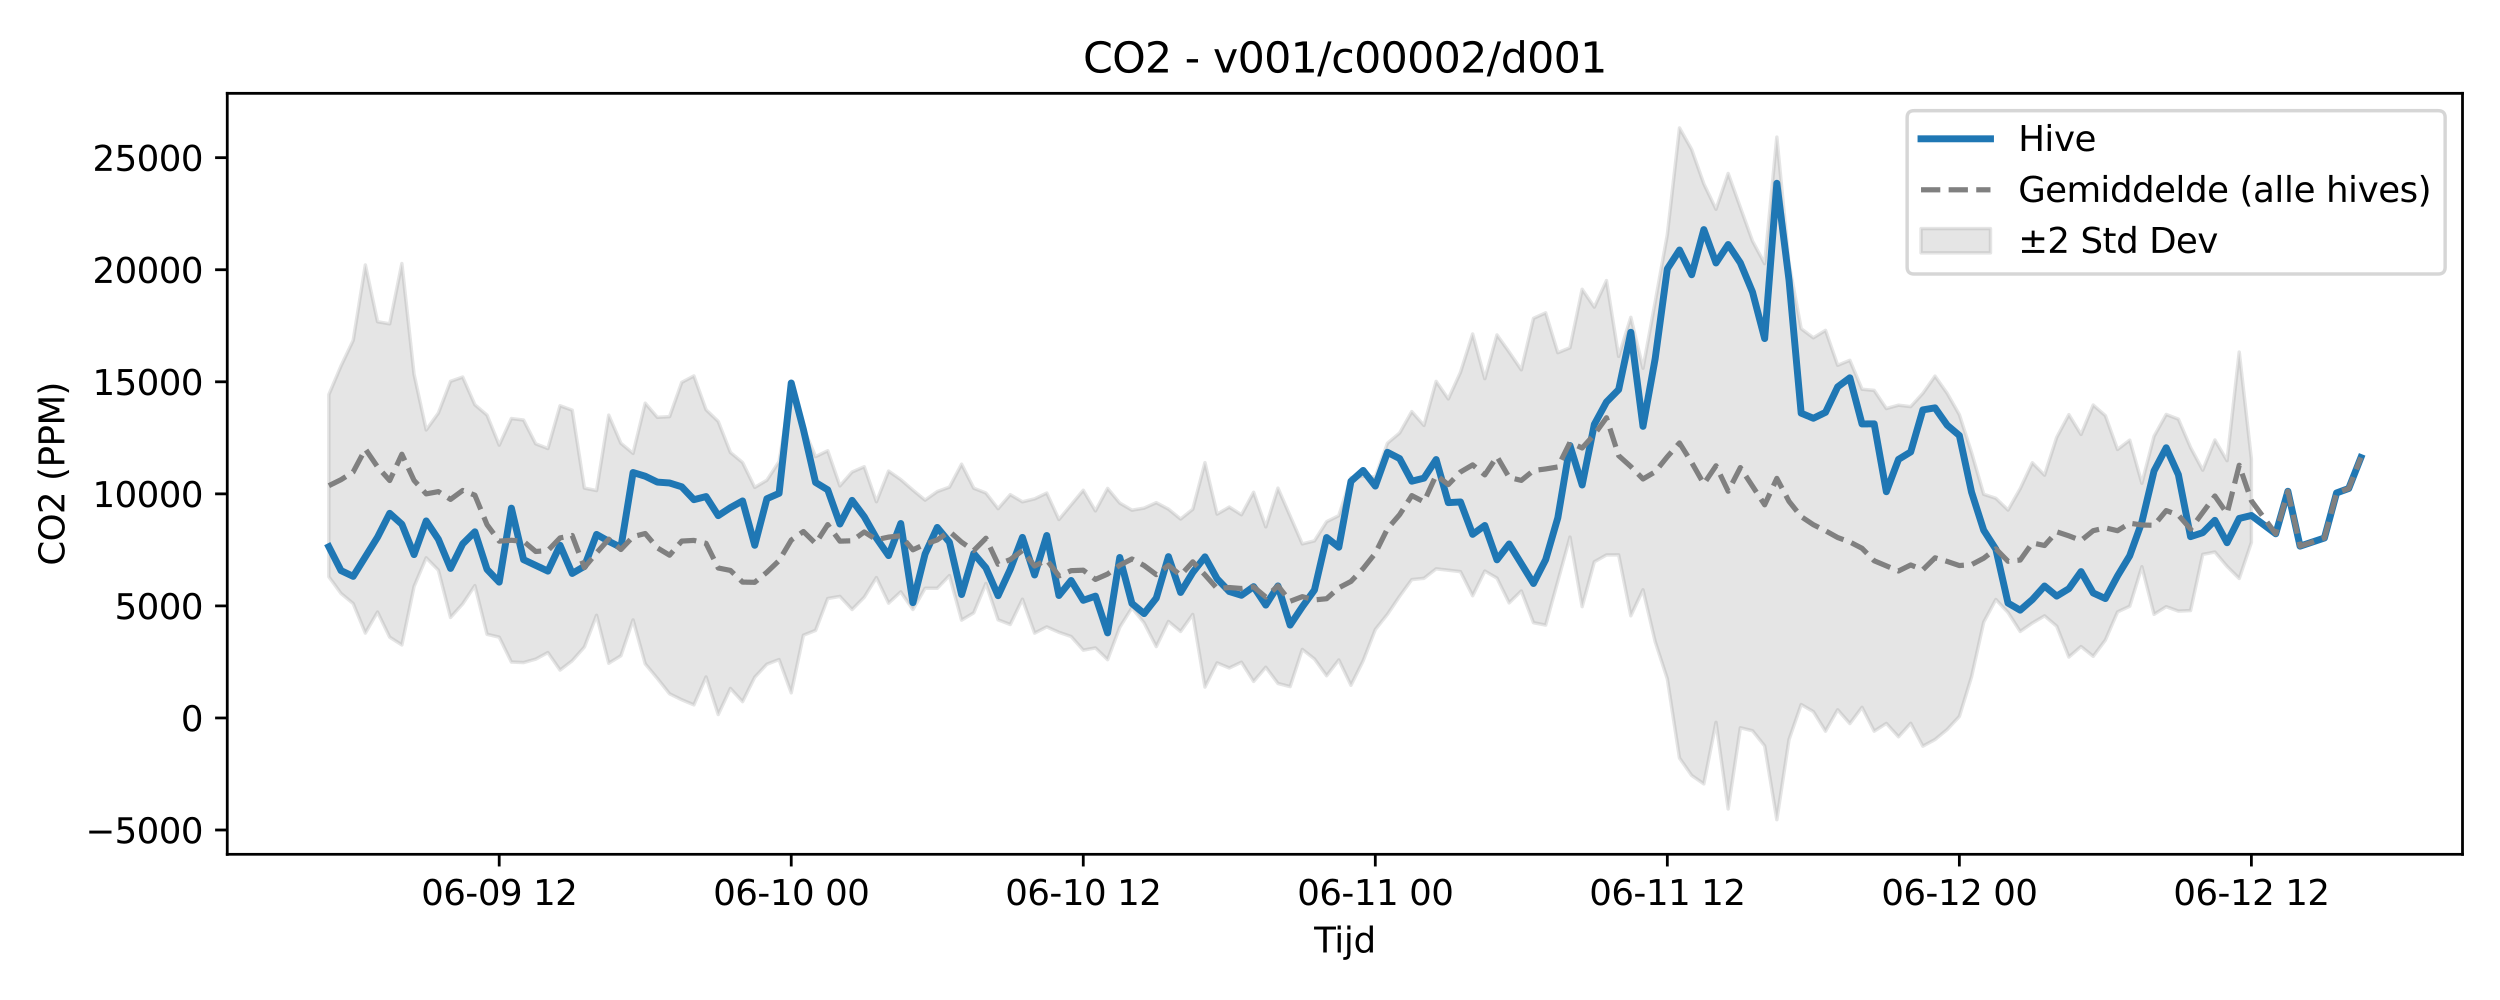 <?xml version="1.0" encoding="utf-8" standalone="no"?>
<!DOCTYPE svg PUBLIC "-//W3C//DTD SVG 1.1//EN"
  "http://www.w3.org/Graphics/SVG/1.1/DTD/svg11.dtd">
<svg xmlns:xlink="http://www.w3.org/1999/xlink" width="720pt" height="288pt" viewBox="0 0 720 288" xmlns="http://www.w3.org/2000/svg" version="1.1">
 <defs>
  <style type="text/css">*{stroke-linejoin: round; stroke-linecap: butt}</style>
 </defs>
 <g id="figure_1">
  <g id="patch_1">
   <path d="M 0 288 
L 720 288 
L 720 0 
L 0 0 
z
" style="fill: #ffffff"/>
  </g>
  <g id="axes_1">
   <g id="patch_2">
    <path d="M 65.45 246.04 
L 709.2 246.04 
L 709.2 26.88 
L 65.45 26.88 
z
" style="fill: #ffffff"/>
   </g>
   <g id="FillBetweenPolyCollection_1">
    <defs>
     <path id="me4d18ae9ac" d="M 94.711 -174.371 
L 94.711 -121.882 
L 98.216 -117.086 
L 101.72 -114.177 
L 105.224 -105.667 
L 108.729 -111.736 
L 112.233 -104.49 
L 115.737 -102.254 
L 119.242 -119.076 
L 122.746 -127.351 
L 126.251 -123.786 
L 129.755 -110.171 
L 133.259 -114.088 
L 136.764 -119.336 
L 140.268 -105.314 
L 143.772 -104.504 
L 147.277 -97.335 
L 150.781 -97.177 
L 154.285 -98.163 
L 157.79 -100.057 
L 161.294 -95.012 
L 164.798 -97.695 
L 168.303 -101.659 
L 171.807 -110.799 
L 175.312 -96.98 
L 178.816 -99.143 
L 182.32 -109.472 
L 185.825 -96.816 
L 189.329 -92.606 
L 192.833 -88.187 
L 196.338 -86.468 
L 199.842 -84.993 
L 203.346 -93.028 
L 206.851 -82.207 
L 210.355 -89.719 
L 213.859 -85.913 
L 217.364 -92.959 
L 220.868 -96.705 
L 224.372 -98.048 
L 227.877 -88.462 
L 231.381 -105.051 
L 234.886 -106.446 
L 238.39 -115.63 
L 241.894 -116.232 
L 245.399 -112.45 
L 248.903 -115.993 
L 252.407 -121.655 
L 255.912 -114.295 
L 259.416 -117.542 
L 262.92 -112.461 
L 266.425 -118.574 
L 269.929 -118.573 
L 273.433 -122.231 
L 276.938 -109.398 
L 280.442 -111.501 
L 283.947 -119.966 
L 287.451 -109.494 
L 290.955 -108.139 
L 294.46 -115.425 
L 297.964 -105.657 
L 301.468 -107.45 
L 304.973 -105.893 
L 308.477 -104.692 
L 311.981 -100.757 
L 315.486 -101.395 
L 318.99 -98.008 
L 322.494 -107.343 
L 325.999 -112.953 
L 329.503 -108.597 
L 333.007 -101.781 
L 336.512 -109.017 
L 340.016 -106.128 
L 343.521 -111.037 
L 347.025 -90.12 
L 350.529 -97.076 
L 354.034 -95.622 
L 357.538 -97.276 
L 361.042 -91.741 
L 364.547 -95.83 
L 368.051 -91.153 
L 371.555 -90.254 
L 375.06 -100.965 
L 378.564 -98.223 
L 382.068 -93.38 
L 385.573 -97.934 
L 389.077 -90.638 
L 392.582 -97.667 
L 396.086 -106.684 
L 399.59 -111.089 
L 403.095 -116.275 
L 406.599 -121.079 
L 410.103 -121.437 
L 413.608 -124.173 
L 417.112 -123.781 
L 420.616 -123.364 
L 424.121 -116.416 
L 427.625 -123.534 
L 431.129 -121.498 
L 434.634 -114.367 
L 438.138 -117.801 
L 441.643 -108.666 
L 445.147 -107.972 
L 448.651 -120.616 
L 452.156 -133.316 
L 455.66 -113.282 
L 459.164 -126.2 
L 462.669 -128.179 
L 466.173 -128.191 
L 469.677 -110.651 
L 473.182 -118.142 
L 476.686 -103.223 
L 480.19 -92.496 
L 483.695 -69.696 
L 487.199 -64.666 
L 490.703 -62.239 
L 494.208 -79.957 
L 497.712 -55.011 
L 501.217 -78.392 
L 504.721 -77.546 
L 508.225 -73.177 
L 511.73 -51.922 
L 515.234 -75.005 
L 518.738 -85.092 
L 522.243 -83.055 
L 525.747 -77.421 
L 529.251 -83.582 
L 532.756 -79.598 
L 536.26 -84.281 
L 539.764 -77.422 
L 543.269 -79.65 
L 546.773 -75.801 
L 550.278 -79.687 
L 553.782 -73.108 
L 557.286 -75.015 
L 560.791 -77.904 
L 564.295 -81.676 
L 567.799 -93.076 
L 571.304 -108.819 
L 574.808 -115.348 
L 578.312 -111.6 
L 581.817 -106.134 
L 585.321 -108.563 
L 588.825 -110.634 
L 592.33 -107.655 
L 595.834 -98.771 
L 599.338 -101.799 
L 602.843 -98.973 
L 606.347 -103.654 
L 609.852 -111.756 
L 613.356 -113.401 
L 616.86 -124.785 
L 620.365 -111.068 
L 623.869 -113.272 
L 627.373 -112.005 
L 630.878 -112.153 
L 634.382 -128.338 
L 637.886 -129.008 
L 641.391 -124.883 
L 644.895 -121.389 
L 648.399 -131.776 
L 648.399 -155.79 
L 648.399 -155.79 
L 644.895 -186.61 
L 641.391 -155.325 
L 637.886 -161.29 
L 634.382 -152.597 
L 630.878 -159.134 
L 627.373 -167.291 
L 623.869 -168.639 
L 620.365 -162.359 
L 616.86 -148.821 
L 613.356 -161.242 
L 609.852 -158.556 
L 606.347 -168.297 
L 602.843 -171.347 
L 599.338 -162.874 
L 595.834 -168.583 
L 592.33 -162.036 
L 588.825 -151.157 
L 585.321 -154.72 
L 581.817 -147.27 
L 578.312 -141.106 
L 574.808 -144.491 
L 571.304 -145.648 
L 567.799 -157.707 
L 564.295 -168.566 
L 560.791 -174.713 
L 557.286 -179.682 
L 553.782 -174.726 
L 550.278 -170.892 
L 546.773 -171.31 
L 543.269 -170.341 
L 539.764 -175.572 
L 536.26 -175.903 
L 532.756 -184.232 
L 529.251 -182.8 
L 525.747 -192.86 
L 522.243 -190.712 
L 518.738 -193.347 
L 515.234 -212.213 
L 511.73 -248.52 
L 508.225 -212.056 
L 504.721 -218.574 
L 501.217 -228.282 
L 497.712 -238.042 
L 494.208 -227.746 
L 490.703 -235.054 
L 487.199 -244.946 
L 483.695 -251.158 
L 480.19 -220.424 
L 476.686 -201.003 
L 473.182 -181.959 
L 469.677 -196.606 
L 466.173 -185.353 
L 462.669 -207.194 
L 459.164 -199.543 
L 455.66 -204.684 
L 452.156 -187.857 
L 448.651 -186.425 
L 445.147 -197.906 
L 441.643 -196.319 
L 438.138 -181.488 
L 434.634 -186.629 
L 431.129 -191.543 
L 427.625 -178.943 
L 424.121 -191.816 
L 420.616 -180.768 
L 417.112 -173.107 
L 413.608 -178.162 
L 410.103 -165.482 
L 406.599 -169.464 
L 403.095 -163.301 
L 399.59 -160.363 
L 396.086 -150.656 
L 392.582 -150.837 
L 389.077 -150.455 
L 385.573 -139.494 
L 382.068 -137.759 
L 378.564 -132.231 
L 375.06 -131.363 
L 371.555 -139.393 
L 368.051 -147.418 
L 364.547 -136.262 
L 361.042 -146.226 
L 357.538 -139.749 
L 354.034 -141.965 
L 350.529 -139.939 
L 347.025 -154.752 
L 343.521 -141.346 
L 340.016 -138.514 
L 336.512 -141.375 
L 333.007 -143.241 
L 329.503 -141.664 
L 325.999 -141.074 
L 322.494 -143.122 
L 318.99 -147.345 
L 315.486 -140.862 
L 311.981 -146.812 
L 308.477 -142.6 
L 304.973 -138.37 
L 301.468 -146.004 
L 297.964 -144.327 
L 294.46 -143.481 
L 290.955 -145.54 
L 287.451 -141.504 
L 283.947 -146.01 
L 280.442 -147.397 
L 276.938 -154.323 
L 273.433 -147.706 
L 269.929 -146.436 
L 266.425 -143.962 
L 262.92 -146.854 
L 259.416 -149.885 
L 255.912 -152.333 
L 252.407 -143.501 
L 248.903 -153.59 
L 245.399 -152.058 
L 241.894 -148.065 
L 238.39 -158.19 
L 234.886 -156.49 
L 231.381 -164.799 
L 227.877 -176.457 
L 224.372 -155.068 
L 220.868 -149.703 
L 217.364 -147.623 
L 213.859 -154.805 
L 210.355 -157.713 
L 206.851 -166.626 
L 203.346 -169.997 
L 199.842 -179.731 
L 196.338 -177.877 
L 192.833 -168.012 
L 189.329 -167.811 
L 185.825 -171.88 
L 182.32 -157.426 
L 178.816 -160.339 
L 175.312 -168.451 
L 171.807 -146.719 
L 168.303 -147.43 
L 164.798 -169.866 
L 161.294 -171.147 
L 157.79 -158.821 
L 154.285 -160.181 
L 150.781 -167.037 
L 147.277 -167.461 
L 143.772 -159.801 
L 140.268 -168.442 
L 136.764 -171.435 
L 133.259 -179.41 
L 129.755 -178.178 
L 126.251 -169.042 
L 122.746 -164.179 
L 119.242 -180.229 
L 115.737 -212.105 
L 112.233 -194.736 
L 108.729 -195.345 
L 105.224 -211.694 
L 101.72 -189.981 
L 98.216 -182.62 
L 94.711 -174.371 
z
" style="stroke: #808080; stroke-opacity: 0.2"/>
    </defs>
    <g clip-path="url(#p3ebe5e75de)">
     <use xlink:href="#me4d18ae9ac" x="0" y="288" style="fill: #808080; fill-opacity: 0.2; stroke: #808080; stroke-opacity: 0.2"/>
    </g>
   </g>
   <g id="matplotlib.axis_1">
    <g id="xtick_1">
     <g id="line2d_1">
      <defs>
       <path id="ma563d0dd21" d="M 0 0 
L 0 3.5 
" style="stroke: #000000; stroke-width: 0.8"/>
      </defs>
      <g>
       <use xlink:href="#ma563d0dd21" x="143.772" y="246.04" style="stroke: #000000; stroke-width: 0.8"/>
      </g>
     </g>
     <g id="text_1">
      <!-- 06-09 12 -->
      <g transform="translate(121.292 260.638) scale(0.1 -0.1)">
       <defs>
        <path id="DejaVuSans-30" d="M 2034 4250 
Q 1547 4250 1301 3770 
Q 1056 3291 1056 2328 
Q 1056 1369 1301 889 
Q 1547 409 2034 409 
Q 2525 409 2770 889 
Q 3016 1369 3016 2328 
Q 3016 3291 2770 3770 
Q 2525 4250 2034 4250 
z
M 2034 4750 
Q 2819 4750 3233 4129 
Q 3647 3509 3647 2328 
Q 3647 1150 3233 529 
Q 2819 -91 2034 -91 
Q 1250 -91 836 529 
Q 422 1150 422 2328 
Q 422 3509 836 4129 
Q 1250 4750 2034 4750 
z
" transform="scale(0.016)"/>
        <path id="DejaVuSans-36" d="M 2113 2584 
Q 1688 2584 1439 2293 
Q 1191 2003 1191 1497 
Q 1191 994 1439 701 
Q 1688 409 2113 409 
Q 2538 409 2786 701 
Q 3034 994 3034 1497 
Q 3034 2003 2786 2293 
Q 2538 2584 2113 2584 
z
M 3366 4563 
L 3366 3988 
Q 3128 4100 2886 4159 
Q 2644 4219 2406 4219 
Q 1781 4219 1451 3797 
Q 1122 3375 1075 2522 
Q 1259 2794 1537 2939 
Q 1816 3084 2150 3084 
Q 2853 3084 3261 2657 
Q 3669 2231 3669 1497 
Q 3669 778 3244 343 
Q 2819 -91 2113 -91 
Q 1303 -91 875 529 
Q 447 1150 447 2328 
Q 447 3434 972 4092 
Q 1497 4750 2381 4750 
Q 2619 4750 2861 4703 
Q 3103 4656 3366 4563 
z
" transform="scale(0.016)"/>
        <path id="DejaVuSans-2d" d="M 313 2009 
L 1997 2009 
L 1997 1497 
L 313 1497 
L 313 2009 
z
" transform="scale(0.016)"/>
        <path id="DejaVuSans-39" d="M 703 97 
L 703 672 
Q 941 559 1184 500 
Q 1428 441 1663 441 
Q 2288 441 2617 861 
Q 2947 1281 2994 2138 
Q 2813 1869 2534 1725 
Q 2256 1581 1919 1581 
Q 1219 1581 811 2004 
Q 403 2428 403 3163 
Q 403 3881 828 4315 
Q 1253 4750 1959 4750 
Q 2769 4750 3195 4129 
Q 3622 3509 3622 2328 
Q 3622 1225 3098 567 
Q 2575 -91 1691 -91 
Q 1453 -91 1209 -44 
Q 966 3 703 97 
z
M 1959 2075 
Q 2384 2075 2632 2365 
Q 2881 2656 2881 3163 
Q 2881 3666 2632 3958 
Q 2384 4250 1959 4250 
Q 1534 4250 1286 3958 
Q 1038 3666 1038 3163 
Q 1038 2656 1286 2365 
Q 1534 2075 1959 2075 
z
" transform="scale(0.016)"/>
        <path id="DejaVuSans-20" transform="scale(0.016)"/>
        <path id="DejaVuSans-31" d="M 794 531 
L 1825 531 
L 1825 4091 
L 703 3866 
L 703 4441 
L 1819 4666 
L 2450 4666 
L 2450 531 
L 3481 531 
L 3481 0 
L 794 0 
L 794 531 
z
" transform="scale(0.016)"/>
        <path id="DejaVuSans-32" d="M 1228 531 
L 3431 531 
L 3431 0 
L 469 0 
L 469 531 
Q 828 903 1448 1529 
Q 2069 2156 2228 2338 
Q 2531 2678 2651 2914 
Q 2772 3150 2772 3378 
Q 2772 3750 2511 3984 
Q 2250 4219 1831 4219 
Q 1534 4219 1204 4116 
Q 875 4013 500 3803 
L 500 4441 
Q 881 4594 1212 4672 
Q 1544 4750 1819 4750 
Q 2544 4750 2975 4387 
Q 3406 4025 3406 3419 
Q 3406 3131 3298 2873 
Q 3191 2616 2906 2266 
Q 2828 2175 2409 1742 
Q 1991 1309 1228 531 
z
" transform="scale(0.016)"/>
       </defs>
       <use xlink:href="#DejaVuSans-30"/>
       <use xlink:href="#DejaVuSans-36" transform="translate(63.623 0)"/>
       <use xlink:href="#DejaVuSans-2d" transform="translate(127.246 0)"/>
       <use xlink:href="#DejaVuSans-30" transform="translate(163.33 0)"/>
       <use xlink:href="#DejaVuSans-39" transform="translate(226.953 0)"/>
       <use xlink:href="#DejaVuSans-20" transform="translate(290.576 0)"/>
       <use xlink:href="#DejaVuSans-31" transform="translate(322.363 0)"/>
       <use xlink:href="#DejaVuSans-32" transform="translate(385.986 0)"/>
      </g>
     </g>
    </g>
    <g id="xtick_2">
     <g id="line2d_2">
      <g>
       <use xlink:href="#ma563d0dd21" x="227.877" y="246.04" style="stroke: #000000; stroke-width: 0.8"/>
      </g>
     </g>
     <g id="text_2">
      <!-- 06-10 00 -->
      <g transform="translate(205.396 260.638) scale(0.1 -0.1)">
       <use xlink:href="#DejaVuSans-30"/>
       <use xlink:href="#DejaVuSans-36" transform="translate(63.623 0)"/>
       <use xlink:href="#DejaVuSans-2d" transform="translate(127.246 0)"/>
       <use xlink:href="#DejaVuSans-31" transform="translate(163.33 0)"/>
       <use xlink:href="#DejaVuSans-30" transform="translate(226.953 0)"/>
       <use xlink:href="#DejaVuSans-20" transform="translate(290.576 0)"/>
       <use xlink:href="#DejaVuSans-30" transform="translate(322.363 0)"/>
       <use xlink:href="#DejaVuSans-30" transform="translate(385.986 0)"/>
      </g>
     </g>
    </g>
    <g id="xtick_3">
     <g id="line2d_3">
      <g>
       <use xlink:href="#ma563d0dd21" x="311.981" y="246.04" style="stroke: #000000; stroke-width: 0.8"/>
      </g>
     </g>
     <g id="text_3">
      <!-- 06-10 12 -->
      <g transform="translate(289.501 260.638) scale(0.1 -0.1)">
       <use xlink:href="#DejaVuSans-30"/>
       <use xlink:href="#DejaVuSans-36" transform="translate(63.623 0)"/>
       <use xlink:href="#DejaVuSans-2d" transform="translate(127.246 0)"/>
       <use xlink:href="#DejaVuSans-31" transform="translate(163.33 0)"/>
       <use xlink:href="#DejaVuSans-30" transform="translate(226.953 0)"/>
       <use xlink:href="#DejaVuSans-20" transform="translate(290.576 0)"/>
       <use xlink:href="#DejaVuSans-31" transform="translate(322.363 0)"/>
       <use xlink:href="#DejaVuSans-32" transform="translate(385.986 0)"/>
      </g>
     </g>
    </g>
    <g id="xtick_4">
     <g id="line2d_4">
      <g>
       <use xlink:href="#ma563d0dd21" x="396.086" y="246.04" style="stroke: #000000; stroke-width: 0.8"/>
      </g>
     </g>
     <g id="text_4">
      <!-- 06-11 00 -->
      <g transform="translate(373.605 260.638) scale(0.1 -0.1)">
       <use xlink:href="#DejaVuSans-30"/>
       <use xlink:href="#DejaVuSans-36" transform="translate(63.623 0)"/>
       <use xlink:href="#DejaVuSans-2d" transform="translate(127.246 0)"/>
       <use xlink:href="#DejaVuSans-31" transform="translate(163.33 0)"/>
       <use xlink:href="#DejaVuSans-31" transform="translate(226.953 0)"/>
       <use xlink:href="#DejaVuSans-20" transform="translate(290.576 0)"/>
       <use xlink:href="#DejaVuSans-30" transform="translate(322.363 0)"/>
       <use xlink:href="#DejaVuSans-30" transform="translate(385.986 0)"/>
      </g>
     </g>
    </g>
    <g id="xtick_5">
     <g id="line2d_5">
      <g>
       <use xlink:href="#ma563d0dd21" x="480.19" y="246.04" style="stroke: #000000; stroke-width: 0.8"/>
      </g>
     </g>
     <g id="text_5">
      <!-- 06-11 12 -->
      <g transform="translate(457.71 260.638) scale(0.1 -0.1)">
       <use xlink:href="#DejaVuSans-30"/>
       <use xlink:href="#DejaVuSans-36" transform="translate(63.623 0)"/>
       <use xlink:href="#DejaVuSans-2d" transform="translate(127.246 0)"/>
       <use xlink:href="#DejaVuSans-31" transform="translate(163.33 0)"/>
       <use xlink:href="#DejaVuSans-31" transform="translate(226.953 0)"/>
       <use xlink:href="#DejaVuSans-20" transform="translate(290.576 0)"/>
       <use xlink:href="#DejaVuSans-31" transform="translate(322.363 0)"/>
       <use xlink:href="#DejaVuSans-32" transform="translate(385.986 0)"/>
      </g>
     </g>
    </g>
    <g id="xtick_6">
     <g id="line2d_6">
      <g>
       <use xlink:href="#ma563d0dd21" x="564.295" y="246.04" style="stroke: #000000; stroke-width: 0.8"/>
      </g>
     </g>
     <g id="text_6">
      <!-- 06-12 00 -->
      <g transform="translate(541.814 260.638) scale(0.1 -0.1)">
       <use xlink:href="#DejaVuSans-30"/>
       <use xlink:href="#DejaVuSans-36" transform="translate(63.623 0)"/>
       <use xlink:href="#DejaVuSans-2d" transform="translate(127.246 0)"/>
       <use xlink:href="#DejaVuSans-31" transform="translate(163.33 0)"/>
       <use xlink:href="#DejaVuSans-32" transform="translate(226.953 0)"/>
       <use xlink:href="#DejaVuSans-20" transform="translate(290.576 0)"/>
       <use xlink:href="#DejaVuSans-30" transform="translate(322.363 0)"/>
       <use xlink:href="#DejaVuSans-30" transform="translate(385.986 0)"/>
      </g>
     </g>
    </g>
    <g id="xtick_7">
     <g id="line2d_7">
      <g>
       <use xlink:href="#ma563d0dd21" x="648.399" y="246.04" style="stroke: #000000; stroke-width: 0.8"/>
      </g>
     </g>
     <g id="text_7">
      <!-- 06-12 12 -->
      <g transform="translate(625.919 260.638) scale(0.1 -0.1)">
       <use xlink:href="#DejaVuSans-30"/>
       <use xlink:href="#DejaVuSans-36" transform="translate(63.623 0)"/>
       <use xlink:href="#DejaVuSans-2d" transform="translate(127.246 0)"/>
       <use xlink:href="#DejaVuSans-31" transform="translate(163.33 0)"/>
       <use xlink:href="#DejaVuSans-32" transform="translate(226.953 0)"/>
       <use xlink:href="#DejaVuSans-20" transform="translate(290.576 0)"/>
       <use xlink:href="#DejaVuSans-31" transform="translate(322.363 0)"/>
       <use xlink:href="#DejaVuSans-32" transform="translate(385.986 0)"/>
      </g>
     </g>
    </g>
    <g id="text_8">
     <!-- Tijd -->
     <g transform="translate(378.475 274.317) scale(0.1 -0.1)">
      <defs>
       <path id="DejaVuSans-54" d="M -19 4666 
L 3928 4666 
L 3928 4134 
L 2272 4134 
L 2272 0 
L 1638 0 
L 1638 4134 
L -19 4134 
L -19 4666 
z
" transform="scale(0.016)"/>
       <path id="DejaVuSans-69" d="M 603 3500 
L 1178 3500 
L 1178 0 
L 603 0 
L 603 3500 
z
M 603 4863 
L 1178 4863 
L 1178 4134 
L 603 4134 
L 603 4863 
z
" transform="scale(0.016)"/>
       <path id="DejaVuSans-6a" d="M 603 3500 
L 1178 3500 
L 1178 -63 
Q 1178 -731 923 -1031 
Q 669 -1331 103 -1331 
L -116 -1331 
L -116 -844 
L 38 -844 
Q 366 -844 484 -692 
Q 603 -541 603 -63 
L 603 3500 
z
M 603 4863 
L 1178 4863 
L 1178 4134 
L 603 4134 
L 603 4863 
z
" transform="scale(0.016)"/>
       <path id="DejaVuSans-64" d="M 2906 2969 
L 2906 4863 
L 3481 4863 
L 3481 0 
L 2906 0 
L 2906 525 
Q 2725 213 2448 61 
Q 2172 -91 1784 -91 
Q 1150 -91 751 415 
Q 353 922 353 1747 
Q 353 2572 751 3078 
Q 1150 3584 1784 3584 
Q 2172 3584 2448 3432 
Q 2725 3281 2906 2969 
z
M 947 1747 
Q 947 1113 1208 752 
Q 1469 391 1925 391 
Q 2381 391 2643 752 
Q 2906 1113 2906 1747 
Q 2906 2381 2643 2742 
Q 2381 3103 1925 3103 
Q 1469 3103 1208 2742 
Q 947 2381 947 1747 
z
" transform="scale(0.016)"/>
      </defs>
      <use xlink:href="#DejaVuSans-54"/>
      <use xlink:href="#DejaVuSans-69" transform="translate(57.959 0)"/>
      <use xlink:href="#DejaVuSans-6a" transform="translate(85.742 0)"/>
      <use xlink:href="#DejaVuSans-64" transform="translate(113.525 0)"/>
     </g>
    </g>
   </g>
   <g id="matplotlib.axis_2">
    <g id="ytick_1">
     <g id="line2d_8">
      <defs>
       <path id="m14fc5516dd" d="M 0 0 
L -3.5 0 
" style="stroke: #000000; stroke-width: 0.8"/>
      </defs>
      <g>
       <use xlink:href="#m14fc5516dd" x="65.45" y="239.047" style="stroke: #000000; stroke-width: 0.8"/>
      </g>
     </g>
     <g id="text_9">
      <!-- −5000 -->
      <g transform="translate(24.62 242.846) scale(0.1 -0.1)">
       <defs>
        <path id="DejaVuSans-2212" d="M 678 2272 
L 4684 2272 
L 4684 1741 
L 678 1741 
L 678 2272 
z
" transform="scale(0.016)"/>
        <path id="DejaVuSans-35" d="M 691 4666 
L 3169 4666 
L 3169 4134 
L 1269 4134 
L 1269 2991 
Q 1406 3038 1543 3061 
Q 1681 3084 1819 3084 
Q 2600 3084 3056 2656 
Q 3513 2228 3513 1497 
Q 3513 744 3044 326 
Q 2575 -91 1722 -91 
Q 1428 -91 1123 -41 
Q 819 9 494 109 
L 494 744 
Q 775 591 1075 516 
Q 1375 441 1709 441 
Q 2250 441 2565 725 
Q 2881 1009 2881 1497 
Q 2881 1984 2565 2268 
Q 2250 2553 1709 2553 
Q 1456 2553 1204 2497 
Q 953 2441 691 2322 
L 691 4666 
z
" transform="scale(0.016)"/>
       </defs>
       <use xlink:href="#DejaVuSans-2212"/>
       <use xlink:href="#DejaVuSans-35" transform="translate(83.789 0)"/>
       <use xlink:href="#DejaVuSans-30" transform="translate(147.412 0)"/>
       <use xlink:href="#DejaVuSans-30" transform="translate(211.035 0)"/>
       <use xlink:href="#DejaVuSans-30" transform="translate(274.658 0)"/>
      </g>
     </g>
    </g>
    <g id="ytick_2">
     <g id="line2d_9">
      <g>
       <use xlink:href="#m14fc5516dd" x="65.45" y="206.774" style="stroke: #000000; stroke-width: 0.8"/>
      </g>
     </g>
     <g id="text_10">
      <!-- 0 -->
      <g transform="translate(52.087 210.573) scale(0.1 -0.1)">
       <use xlink:href="#DejaVuSans-30"/>
      </g>
     </g>
    </g>
    <g id="ytick_3">
     <g id="line2d_10">
      <g>
       <use xlink:href="#m14fc5516dd" x="65.45" y="174.5" style="stroke: #000000; stroke-width: 0.8"/>
      </g>
     </g>
     <g id="text_11">
      <!-- 5000 -->
      <g transform="translate(33 178.299) scale(0.1 -0.1)">
       <use xlink:href="#DejaVuSans-35"/>
       <use xlink:href="#DejaVuSans-30" transform="translate(63.623 0)"/>
       <use xlink:href="#DejaVuSans-30" transform="translate(127.246 0)"/>
       <use xlink:href="#DejaVuSans-30" transform="translate(190.869 0)"/>
      </g>
     </g>
    </g>
    <g id="ytick_4">
     <g id="line2d_11">
      <g>
       <use xlink:href="#m14fc5516dd" x="65.45" y="142.227" style="stroke: #000000; stroke-width: 0.8"/>
      </g>
     </g>
     <g id="text_12">
      <!-- 10000 -->
      <g transform="translate(26.637 146.026) scale(0.1 -0.1)">
       <use xlink:href="#DejaVuSans-31"/>
       <use xlink:href="#DejaVuSans-30" transform="translate(63.623 0)"/>
       <use xlink:href="#DejaVuSans-30" transform="translate(127.246 0)"/>
       <use xlink:href="#DejaVuSans-30" transform="translate(190.869 0)"/>
       <use xlink:href="#DejaVuSans-30" transform="translate(254.492 0)"/>
      </g>
     </g>
    </g>
    <g id="ytick_5">
     <g id="line2d_12">
      <g>
       <use xlink:href="#m14fc5516dd" x="65.45" y="109.953" style="stroke: #000000; stroke-width: 0.8"/>
      </g>
     </g>
     <g id="text_13">
      <!-- 15000 -->
      <g transform="translate(26.637 113.752) scale(0.1 -0.1)">
       <use xlink:href="#DejaVuSans-31"/>
       <use xlink:href="#DejaVuSans-35" transform="translate(63.623 0)"/>
       <use xlink:href="#DejaVuSans-30" transform="translate(127.246 0)"/>
       <use xlink:href="#DejaVuSans-30" transform="translate(190.869 0)"/>
       <use xlink:href="#DejaVuSans-30" transform="translate(254.492 0)"/>
      </g>
     </g>
    </g>
    <g id="ytick_6">
     <g id="line2d_13">
      <g>
       <use xlink:href="#m14fc5516dd" x="65.45" y="77.679" style="stroke: #000000; stroke-width: 0.8"/>
      </g>
     </g>
     <g id="text_14">
      <!-- 20000 -->
      <g transform="translate(26.637 81.479) scale(0.1 -0.1)">
       <use xlink:href="#DejaVuSans-32"/>
       <use xlink:href="#DejaVuSans-30" transform="translate(63.623 0)"/>
       <use xlink:href="#DejaVuSans-30" transform="translate(127.246 0)"/>
       <use xlink:href="#DejaVuSans-30" transform="translate(190.869 0)"/>
       <use xlink:href="#DejaVuSans-30" transform="translate(254.492 0)"/>
      </g>
     </g>
    </g>
    <g id="ytick_7">
     <g id="line2d_14">
      <g>
       <use xlink:href="#m14fc5516dd" x="65.45" y="45.406" style="stroke: #000000; stroke-width: 0.8"/>
      </g>
     </g>
     <g id="text_15">
      <!-- 25000 -->
      <g transform="translate(26.637 49.205) scale(0.1 -0.1)">
       <use xlink:href="#DejaVuSans-32"/>
       <use xlink:href="#DejaVuSans-35" transform="translate(63.623 0)"/>
       <use xlink:href="#DejaVuSans-30" transform="translate(127.246 0)"/>
       <use xlink:href="#DejaVuSans-30" transform="translate(190.869 0)"/>
       <use xlink:href="#DejaVuSans-30" transform="translate(254.492 0)"/>
      </g>
     </g>
    </g>
    <g id="text_16">
     <!-- CO2 (PPM) -->
     <g transform="translate(18.541 162.903) rotate(-90) scale(0.1 -0.1)">
      <defs>
       <path id="DejaVuSans-43" d="M 4122 4306 
L 4122 3641 
Q 3803 3938 3442 4084 
Q 3081 4231 2675 4231 
Q 1875 4231 1450 3742 
Q 1025 3253 1025 2328 
Q 1025 1406 1450 917 
Q 1875 428 2675 428 
Q 3081 428 3442 575 
Q 3803 722 4122 1019 
L 4122 359 
Q 3791 134 3420 21 
Q 3050 -91 2638 -91 
Q 1578 -91 968 557 
Q 359 1206 359 2328 
Q 359 3453 968 4101 
Q 1578 4750 2638 4750 
Q 3056 4750 3426 4639 
Q 3797 4528 4122 4306 
z
" transform="scale(0.016)"/>
       <path id="DejaVuSans-4f" d="M 2522 4238 
Q 1834 4238 1429 3725 
Q 1025 3213 1025 2328 
Q 1025 1447 1429 934 
Q 1834 422 2522 422 
Q 3209 422 3611 934 
Q 4013 1447 4013 2328 
Q 4013 3213 3611 3725 
Q 3209 4238 2522 4238 
z
M 2522 4750 
Q 3503 4750 4090 4092 
Q 4678 3434 4678 2328 
Q 4678 1225 4090 567 
Q 3503 -91 2522 -91 
Q 1538 -91 948 565 
Q 359 1222 359 2328 
Q 359 3434 948 4092 
Q 1538 4750 2522 4750 
z
" transform="scale(0.016)"/>
       <path id="DejaVuSans-28" d="M 1984 4856 
Q 1566 4138 1362 3434 
Q 1159 2731 1159 2009 
Q 1159 1288 1364 580 
Q 1569 -128 1984 -844 
L 1484 -844 
Q 1016 -109 783 600 
Q 550 1309 550 2009 
Q 550 2706 781 3412 
Q 1013 4119 1484 4856 
L 1984 4856 
z
" transform="scale(0.016)"/>
       <path id="DejaVuSans-50" d="M 1259 4147 
L 1259 2394 
L 2053 2394 
Q 2494 2394 2734 2622 
Q 2975 2850 2975 3272 
Q 2975 3691 2734 3919 
Q 2494 4147 2053 4147 
L 1259 4147 
z
M 628 4666 
L 2053 4666 
Q 2838 4666 3239 4311 
Q 3641 3956 3641 3272 
Q 3641 2581 3239 2228 
Q 2838 1875 2053 1875 
L 1259 1875 
L 1259 0 
L 628 0 
L 628 4666 
z
" transform="scale(0.016)"/>
       <path id="DejaVuSans-4d" d="M 628 4666 
L 1569 4666 
L 2759 1491 
L 3956 4666 
L 4897 4666 
L 4897 0 
L 4281 0 
L 4281 4097 
L 3078 897 
L 2444 897 
L 1241 4097 
L 1241 0 
L 628 0 
L 628 4666 
z
" transform="scale(0.016)"/>
       <path id="DejaVuSans-29" d="M 513 4856 
L 1013 4856 
Q 1481 4119 1714 3412 
Q 1947 2706 1947 2009 
Q 1947 1309 1714 600 
Q 1481 -109 1013 -844 
L 513 -844 
Q 928 -128 1133 580 
Q 1338 1288 1338 2009 
Q 1338 2731 1133 3434 
Q 928 4138 513 4856 
z
" transform="scale(0.016)"/>
      </defs>
      <use xlink:href="#DejaVuSans-43"/>
      <use xlink:href="#DejaVuSans-4f" transform="translate(69.824 0)"/>
      <use xlink:href="#DejaVuSans-32" transform="translate(148.535 0)"/>
      <use xlink:href="#DejaVuSans-20" transform="translate(212.158 0)"/>
      <use xlink:href="#DejaVuSans-28" transform="translate(243.945 0)"/>
      <use xlink:href="#DejaVuSans-50" transform="translate(282.959 0)"/>
      <use xlink:href="#DejaVuSans-50" transform="translate(343.262 0)"/>
      <use xlink:href="#DejaVuSans-4d" transform="translate(403.564 0)"/>
      <use xlink:href="#DejaVuSans-29" transform="translate(489.844 0)"/>
     </g>
    </g>
   </g>
   <g id="line2d_15">
    <path d="M 94.711 157.463 
L 98.216 164.336 
L 101.72 165.993 
L 108.729 154.712 
L 112.233 147.842 
L 115.737 150.986 
L 119.242 159.723 
L 122.746 150.034 
L 126.251 155.31 
L 129.755 163.701 
L 133.259 156.636 
L 136.764 153.163 
L 140.268 163.989 
L 143.772 167.652 
L 147.277 146.351 
L 150.781 161.18 
L 157.79 164.48 
L 161.294 157.038 
L 164.798 165.152 
L 168.303 163.108 
L 171.807 153.916 
L 175.312 155.895 
L 178.816 157.649 
L 182.32 136.086 
L 185.825 137.149 
L 189.329 138.849 
L 192.833 139.096 
L 196.338 140.2 
L 199.842 143.907 
L 203.346 143.01 
L 206.851 148.505 
L 210.355 146.209 
L 213.859 144.271 
L 217.364 157.042 
L 220.868 143.629 
L 224.372 142.082 
L 227.877 110.31 
L 231.381 123.691 
L 234.886 138.941 
L 238.39 141.075 
L 241.894 150.912 
L 245.399 144.108 
L 248.903 148.81 
L 252.407 154.977 
L 255.912 160.009 
L 259.416 150.776 
L 262.92 173.56 
L 266.425 159.54 
L 269.929 151.909 
L 273.433 156.153 
L 276.938 171.221 
L 280.442 159.422 
L 283.947 163.534 
L 287.451 171.553 
L 290.955 163.96 
L 294.46 154.774 
L 297.964 165.593 
L 301.468 154.229 
L 304.973 171.503 
L 308.477 167.184 
L 311.981 172.891 
L 315.486 171.686 
L 318.99 182.269 
L 322.494 160.56 
L 325.999 173.797 
L 329.503 176.714 
L 333.007 172.251 
L 336.512 160.313 
L 340.016 170.624 
L 343.521 164.857 
L 347.025 160.374 
L 350.529 166.69 
L 354.034 170.356 
L 357.538 171.443 
L 361.042 168.96 
L 364.547 174.268 
L 368.051 168.751 
L 371.555 180.023 
L 375.06 174.767 
L 378.564 169.919 
L 382.068 154.813 
L 385.573 157.6 
L 389.077 138.616 
L 392.582 135.488 
L 396.086 139.987 
L 399.59 130.26 
L 403.095 132.071 
L 406.599 138.588 
L 410.103 137.705 
L 413.608 132.355 
L 417.112 144.759 
L 420.616 144.563 
L 424.121 153.892 
L 427.625 151.343 
L 431.129 161.227 
L 434.634 156.669 
L 441.643 168.042 
L 445.147 161.188 
L 448.651 149.127 
L 452.156 128.314 
L 455.66 139.68 
L 459.164 122.23 
L 462.669 115.759 
L 466.173 112.204 
L 469.677 95.701 
L 473.182 122.785 
L 476.686 103.322 
L 480.19 77.428 
L 483.695 72.01 
L 487.199 79.125 
L 490.703 66.129 
L 494.208 75.73 
L 497.712 70.424 
L 501.217 75.701 
L 504.721 84.113 
L 508.225 97.506 
L 511.73 52.786 
L 515.234 80.649 
L 518.738 118.996 
L 522.243 120.461 
L 525.747 118.757 
L 529.251 111.415 
L 532.756 108.814 
L 536.26 122.096 
L 539.764 122.066 
L 543.269 141.613 
L 546.773 132.304 
L 550.278 130.158 
L 553.782 118.047 
L 557.286 117.464 
L 560.791 122.449 
L 564.295 125.423 
L 567.799 141.71 
L 571.304 152.696 
L 574.808 158.168 
L 578.312 173.691 
L 581.817 175.726 
L 585.321 172.673 
L 588.825 168.772 
L 592.33 171.679 
L 595.834 169.546 
L 599.338 164.624 
L 602.843 170.776 
L 606.347 172.385 
L 609.852 165.864 
L 613.356 160.067 
L 616.86 150.33 
L 620.365 135.617 
L 623.869 128.959 
L 627.373 136.711 
L 630.878 154.555 
L 634.382 153.416 
L 637.886 149.862 
L 641.391 156.298 
L 644.895 149.307 
L 648.399 148.462 
L 655.408 153.729 
L 658.913 141.494 
L 662.417 157.289 
L 669.426 154.946 
L 672.93 141.965 
L 676.434 140.682 
L 679.939 131.783 
L 679.939 131.783 
" clip-path="url(#p3ebe5e75de)" style="fill: none; stroke: #1f77b4; stroke-width: 2; stroke-linecap: square"/>
   </g>
   <g id="line2d_16">
    <path d="M 94.711 139.873 
L 98.216 138.147 
L 101.72 135.921 
L 105.224 129.319 
L 108.729 134.459 
L 112.233 138.387 
L 115.737 130.821 
L 119.242 138.348 
L 122.746 142.235 
L 126.251 141.586 
L 129.755 143.825 
L 133.259 141.251 
L 136.764 142.615 
L 140.268 151.122 
L 143.772 155.847 
L 147.277 155.602 
L 150.781 155.893 
L 154.285 158.828 
L 157.79 158.561 
L 161.294 154.92 
L 164.798 154.219 
L 168.303 163.456 
L 171.807 159.241 
L 175.312 155.285 
L 178.816 158.259 
L 182.32 154.551 
L 185.825 153.652 
L 189.329 157.792 
L 192.833 159.9 
L 196.338 155.828 
L 199.842 155.638 
L 203.346 156.487 
L 206.851 163.583 
L 210.355 164.284 
L 213.859 167.641 
L 217.364 167.709 
L 220.868 164.796 
L 224.372 161.442 
L 227.877 155.541 
L 231.381 153.075 
L 234.886 156.532 
L 238.39 151.09 
L 241.894 155.851 
L 245.399 155.746 
L 248.903 153.209 
L 252.407 155.422 
L 255.912 154.686 
L 259.416 154.287 
L 262.92 158.343 
L 266.425 156.732 
L 269.929 155.496 
L 273.433 153.032 
L 276.938 156.14 
L 280.442 158.551 
L 283.947 155.012 
L 287.451 162.501 
L 290.955 161.161 
L 294.46 158.547 
L 297.964 163.008 
L 301.468 161.273 
L 304.973 165.869 
L 308.477 164.354 
L 311.981 164.215 
L 315.486 166.871 
L 318.99 165.324 
L 322.494 162.768 
L 325.999 160.986 
L 329.503 162.87 
L 333.007 165.489 
L 336.512 162.804 
L 340.016 165.679 
L 343.521 161.809 
L 347.025 165.564 
L 350.529 169.493 
L 354.034 169.206 
L 357.538 169.488 
L 361.042 169.016 
L 364.547 171.954 
L 368.051 168.715 
L 371.555 173.177 
L 375.06 171.836 
L 378.564 172.773 
L 382.068 172.431 
L 385.573 169.286 
L 389.077 167.453 
L 392.582 163.748 
L 396.086 159.33 
L 399.59 152.274 
L 403.095 148.212 
L 406.599 142.729 
L 410.103 144.54 
L 413.608 136.833 
L 417.112 139.556 
L 420.616 135.934 
L 424.121 133.884 
L 427.625 136.761 
L 431.129 131.479 
L 434.634 137.502 
L 438.138 138.356 
L 441.643 135.508 
L 445.147 135.061 
L 448.651 134.479 
L 452.156 127.414 
L 455.66 129.017 
L 459.164 125.129 
L 462.669 120.314 
L 466.173 131.228 
L 469.677 134.372 
L 473.182 137.95 
L 476.686 135.887 
L 480.19 131.54 
L 483.695 127.573 
L 487.199 133.194 
L 490.703 139.353 
L 494.208 134.149 
L 497.712 141.473 
L 501.217 134.663 
L 508.225 145.384 
L 511.73 137.779 
L 515.234 144.391 
L 518.738 148.78 
L 522.243 151.116 
L 525.747 152.86 
L 529.251 154.809 
L 532.756 156.085 
L 536.26 157.908 
L 539.764 161.503 
L 546.773 164.445 
L 550.278 162.711 
L 553.782 164.083 
L 557.286 160.652 
L 560.791 161.692 
L 564.295 162.879 
L 567.799 162.608 
L 571.304 160.767 
L 574.808 158.081 
L 578.312 161.647 
L 581.817 161.298 
L 585.321 156.359 
L 588.825 157.105 
L 592.33 153.155 
L 595.834 154.323 
L 599.338 155.664 
L 602.843 152.84 
L 606.347 152.024 
L 609.852 152.844 
L 613.356 150.679 
L 616.86 151.197 
L 620.365 151.286 
L 623.869 147.044 
L 627.373 148.352 
L 630.878 152.356 
L 637.886 142.851 
L 641.391 147.896 
L 644.895 134 
L 648.399 144.217 
L 655.408 153.729 
L 658.913 141.494 
L 662.417 157.289 
L 669.426 154.946 
L 672.93 141.965 
L 676.434 140.682 
L 679.939 131.783 
L 679.939 131.783 
" clip-path="url(#p3ebe5e75de)" style="fill: none; stroke-dasharray: 5.55,2.4; stroke-dashoffset: 0; stroke: #808080; stroke-width: 1.5"/>
   </g>
   <g id="patch_3">
    <path d="M 65.45 246.04 
L 65.45 26.88 
" style="fill: none; stroke: #000000; stroke-width: 0.8; stroke-linejoin: miter; stroke-linecap: square"/>
   </g>
   <g id="patch_4">
    <path d="M 709.2 246.04 
L 709.2 26.88 
" style="fill: none; stroke: #000000; stroke-width: 0.8; stroke-linejoin: miter; stroke-linecap: square"/>
   </g>
   <g id="patch_5">
    <path d="M 65.45 246.04 
L 709.2 246.04 
" style="fill: none; stroke: #000000; stroke-width: 0.8; stroke-linejoin: miter; stroke-linecap: square"/>
   </g>
   <g id="patch_6">
    <path d="M 65.45 26.88 
L 709.2 26.88 
" style="fill: none; stroke: #000000; stroke-width: 0.8; stroke-linejoin: miter; stroke-linecap: square"/>
   </g>
   <g id="text_17">
    <!-- CO2 - v001/c00002/d001 -->
    <g transform="translate(311.922 20.88) scale(0.12 -0.12)">
     <defs>
      <path id="DejaVuSans-76" d="M 191 3500 
L 800 3500 
L 1894 563 
L 2988 3500 
L 3597 3500 
L 2284 0 
L 1503 0 
L 191 3500 
z
" transform="scale(0.016)"/>
      <path id="DejaVuSans-2f" d="M 1625 4666 
L 2156 4666 
L 531 -594 
L 0 -594 
L 1625 4666 
z
" transform="scale(0.016)"/>
      <path id="DejaVuSans-63" d="M 3122 3366 
L 3122 2828 
Q 2878 2963 2633 3030 
Q 2388 3097 2138 3097 
Q 1578 3097 1268 2742 
Q 959 2388 959 1747 
Q 959 1106 1268 751 
Q 1578 397 2138 397 
Q 2388 397 2633 464 
Q 2878 531 3122 666 
L 3122 134 
Q 2881 22 2623 -34 
Q 2366 -91 2075 -91 
Q 1284 -91 818 406 
Q 353 903 353 1747 
Q 353 2603 823 3093 
Q 1294 3584 2113 3584 
Q 2378 3584 2631 3529 
Q 2884 3475 3122 3366 
z
" transform="scale(0.016)"/>
     </defs>
     <use xlink:href="#DejaVuSans-43"/>
     <use xlink:href="#DejaVuSans-4f" transform="translate(69.824 0)"/>
     <use xlink:href="#DejaVuSans-32" transform="translate(148.535 0)"/>
     <use xlink:href="#DejaVuSans-20" transform="translate(212.158 0)"/>
     <use xlink:href="#DejaVuSans-2d" transform="translate(243.945 0)"/>
     <use xlink:href="#DejaVuSans-20" transform="translate(280.029 0)"/>
     <use xlink:href="#DejaVuSans-76" transform="translate(311.816 0)"/>
     <use xlink:href="#DejaVuSans-30" transform="translate(370.996 0)"/>
     <use xlink:href="#DejaVuSans-30" transform="translate(434.619 0)"/>
     <use xlink:href="#DejaVuSans-31" transform="translate(498.242 0)"/>
     <use xlink:href="#DejaVuSans-2f" transform="translate(561.865 0)"/>
     <use xlink:href="#DejaVuSans-63" transform="translate(595.557 0)"/>
     <use xlink:href="#DejaVuSans-30" transform="translate(650.537 0)"/>
     <use xlink:href="#DejaVuSans-30" transform="translate(714.16 0)"/>
     <use xlink:href="#DejaVuSans-30" transform="translate(777.783 0)"/>
     <use xlink:href="#DejaVuSans-30" transform="translate(841.406 0)"/>
     <use xlink:href="#DejaVuSans-32" transform="translate(905.029 0)"/>
     <use xlink:href="#DejaVuSans-2f" transform="translate(968.652 0)"/>
     <use xlink:href="#DejaVuSans-64" transform="translate(1002.344 0)"/>
     <use xlink:href="#DejaVuSans-30" transform="translate(1065.82 0)"/>
     <use xlink:href="#DejaVuSans-30" transform="translate(1129.443 0)"/>
     <use xlink:href="#DejaVuSans-31" transform="translate(1193.066 0)"/>
    </g>
   </g>
   <g id="legend_1">
    <g id="patch_7">
     <path d="M 551.256 78.914 
L 702.2 78.914 
Q 704.2 78.914 704.2 76.914 
L 704.2 33.88 
Q 704.2 31.88 702.2 31.88 
L 551.256 31.88 
Q 549.256 31.88 549.256 33.88 
L 549.256 76.914 
Q 549.256 78.914 551.256 78.914 
z
" style="fill: #ffffff; opacity: 0.8; stroke: #cccccc; stroke-linejoin: miter"/>
    </g>
    <g id="line2d_17">
     <path d="M 553.256 39.978 
L 563.256 39.978 
L 573.256 39.978 
" style="fill: none; stroke: #1f77b4; stroke-width: 2; stroke-linecap: square"/>
    </g>
    <g id="text_18">
     <!-- Hive -->
     <g transform="translate(581.256 43.478) scale(0.1 -0.1)">
      <defs>
       <path id="DejaVuSans-48" d="M 628 4666 
L 1259 4666 
L 1259 2753 
L 3553 2753 
L 3553 4666 
L 4184 4666 
L 4184 0 
L 3553 0 
L 3553 2222 
L 1259 2222 
L 1259 0 
L 628 0 
L 628 4666 
z
" transform="scale(0.016)"/>
       <path id="DejaVuSans-65" d="M 3597 1894 
L 3597 1613 
L 953 1613 
Q 991 1019 1311 708 
Q 1631 397 2203 397 
Q 2534 397 2845 478 
Q 3156 559 3463 722 
L 3463 178 
Q 3153 47 2828 -22 
Q 2503 -91 2169 -91 
Q 1331 -91 842 396 
Q 353 884 353 1716 
Q 353 2575 817 3079 
Q 1281 3584 2069 3584 
Q 2775 3584 3186 3129 
Q 3597 2675 3597 1894 
z
M 3022 2063 
Q 3016 2534 2758 2815 
Q 2500 3097 2075 3097 
Q 1594 3097 1305 2825 
Q 1016 2553 972 2059 
L 3022 2063 
z
" transform="scale(0.016)"/>
      </defs>
      <use xlink:href="#DejaVuSans-48"/>
      <use xlink:href="#DejaVuSans-69" transform="translate(75.195 0)"/>
      <use xlink:href="#DejaVuSans-76" transform="translate(102.979 0)"/>
      <use xlink:href="#DejaVuSans-65" transform="translate(162.158 0)"/>
     </g>
    </g>
    <g id="line2d_18">
     <path d="M 553.256 54.657 
L 563.256 54.657 
L 573.256 54.657 
" style="fill: none; stroke-dasharray: 5.55,2.4; stroke-dashoffset: 0; stroke: #808080; stroke-width: 1.5"/>
    </g>
    <g id="text_19">
     <!-- Gemiddelde (alle hives) -->
     <g transform="translate(581.256 58.157) scale(0.1 -0.1)">
      <defs>
       <path id="DejaVuSans-47" d="M 3809 666 
L 3809 1919 
L 2778 1919 
L 2778 2438 
L 4434 2438 
L 4434 434 
Q 4069 175 3628 42 
Q 3188 -91 2688 -91 
Q 1594 -91 976 548 
Q 359 1188 359 2328 
Q 359 3472 976 4111 
Q 1594 4750 2688 4750 
Q 3144 4750 3555 4637 
Q 3966 4525 4313 4306 
L 4313 3634 
Q 3963 3931 3569 4081 
Q 3175 4231 2741 4231 
Q 1884 4231 1454 3753 
Q 1025 3275 1025 2328 
Q 1025 1384 1454 906 
Q 1884 428 2741 428 
Q 3075 428 3337 486 
Q 3600 544 3809 666 
z
" transform="scale(0.016)"/>
       <path id="DejaVuSans-6d" d="M 3328 2828 
Q 3544 3216 3844 3400 
Q 4144 3584 4550 3584 
Q 5097 3584 5394 3201 
Q 5691 2819 5691 2113 
L 5691 0 
L 5113 0 
L 5113 2094 
Q 5113 2597 4934 2840 
Q 4756 3084 4391 3084 
Q 3944 3084 3684 2787 
Q 3425 2491 3425 1978 
L 3425 0 
L 2847 0 
L 2847 2094 
Q 2847 2600 2669 2842 
Q 2491 3084 2119 3084 
Q 1678 3084 1418 2786 
Q 1159 2488 1159 1978 
L 1159 0 
L 581 0 
L 581 3500 
L 1159 3500 
L 1159 2956 
Q 1356 3278 1631 3431 
Q 1906 3584 2284 3584 
Q 2666 3584 2933 3390 
Q 3200 3197 3328 2828 
z
" transform="scale(0.016)"/>
       <path id="DejaVuSans-6c" d="M 603 4863 
L 1178 4863 
L 1178 0 
L 603 0 
L 603 4863 
z
" transform="scale(0.016)"/>
       <path id="DejaVuSans-61" d="M 2194 1759 
Q 1497 1759 1228 1600 
Q 959 1441 959 1056 
Q 959 750 1161 570 
Q 1363 391 1709 391 
Q 2188 391 2477 730 
Q 2766 1069 2766 1631 
L 2766 1759 
L 2194 1759 
z
M 3341 1997 
L 3341 0 
L 2766 0 
L 2766 531 
Q 2569 213 2275 61 
Q 1981 -91 1556 -91 
Q 1019 -91 701 211 
Q 384 513 384 1019 
Q 384 1609 779 1909 
Q 1175 2209 1959 2209 
L 2766 2209 
L 2766 2266 
Q 2766 2663 2505 2880 
Q 2244 3097 1772 3097 
Q 1472 3097 1187 3025 
Q 903 2953 641 2809 
L 641 3341 
Q 956 3463 1253 3523 
Q 1550 3584 1831 3584 
Q 2591 3584 2966 3190 
Q 3341 2797 3341 1997 
z
" transform="scale(0.016)"/>
       <path id="DejaVuSans-68" d="M 3513 2113 
L 3513 0 
L 2938 0 
L 2938 2094 
Q 2938 2591 2744 2837 
Q 2550 3084 2163 3084 
Q 1697 3084 1428 2787 
Q 1159 2491 1159 1978 
L 1159 0 
L 581 0 
L 581 4863 
L 1159 4863 
L 1159 2956 
Q 1366 3272 1645 3428 
Q 1925 3584 2291 3584 
Q 2894 3584 3203 3211 
Q 3513 2838 3513 2113 
z
" transform="scale(0.016)"/>
       <path id="DejaVuSans-73" d="M 2834 3397 
L 2834 2853 
Q 2591 2978 2328 3040 
Q 2066 3103 1784 3103 
Q 1356 3103 1142 2972 
Q 928 2841 928 2578 
Q 928 2378 1081 2264 
Q 1234 2150 1697 2047 
L 1894 2003 
Q 2506 1872 2764 1633 
Q 3022 1394 3022 966 
Q 3022 478 2636 193 
Q 2250 -91 1575 -91 
Q 1294 -91 989 -36 
Q 684 19 347 128 
L 347 722 
Q 666 556 975 473 
Q 1284 391 1588 391 
Q 1994 391 2212 530 
Q 2431 669 2431 922 
Q 2431 1156 2273 1281 
Q 2116 1406 1581 1522 
L 1381 1569 
Q 847 1681 609 1914 
Q 372 2147 372 2553 
Q 372 3047 722 3315 
Q 1072 3584 1716 3584 
Q 2034 3584 2315 3537 
Q 2597 3491 2834 3397 
z
" transform="scale(0.016)"/>
      </defs>
      <use xlink:href="#DejaVuSans-47"/>
      <use xlink:href="#DejaVuSans-65" transform="translate(77.49 0)"/>
      <use xlink:href="#DejaVuSans-6d" transform="translate(139.014 0)"/>
      <use xlink:href="#DejaVuSans-69" transform="translate(236.426 0)"/>
      <use xlink:href="#DejaVuSans-64" transform="translate(264.209 0)"/>
      <use xlink:href="#DejaVuSans-64" transform="translate(327.686 0)"/>
      <use xlink:href="#DejaVuSans-65" transform="translate(391.162 0)"/>
      <use xlink:href="#DejaVuSans-6c" transform="translate(452.686 0)"/>
      <use xlink:href="#DejaVuSans-64" transform="translate(480.469 0)"/>
      <use xlink:href="#DejaVuSans-65" transform="translate(543.945 0)"/>
      <use xlink:href="#DejaVuSans-20" transform="translate(605.469 0)"/>
      <use xlink:href="#DejaVuSans-28" transform="translate(637.256 0)"/>
      <use xlink:href="#DejaVuSans-61" transform="translate(676.27 0)"/>
      <use xlink:href="#DejaVuSans-6c" transform="translate(737.549 0)"/>
      <use xlink:href="#DejaVuSans-6c" transform="translate(765.332 0)"/>
      <use xlink:href="#DejaVuSans-65" transform="translate(793.115 0)"/>
      <use xlink:href="#DejaVuSans-20" transform="translate(854.639 0)"/>
      <use xlink:href="#DejaVuSans-68" transform="translate(886.426 0)"/>
      <use xlink:href="#DejaVuSans-69" transform="translate(949.805 0)"/>
      <use xlink:href="#DejaVuSans-76" transform="translate(977.588 0)"/>
      <use xlink:href="#DejaVuSans-65" transform="translate(1036.768 0)"/>
      <use xlink:href="#DejaVuSans-73" transform="translate(1098.291 0)"/>
      <use xlink:href="#DejaVuSans-29" transform="translate(1150.391 0)"/>
     </g>
    </g>
    <g id="patch_8">
     <path d="M 553.256 72.835 
L 573.256 72.835 
L 573.256 65.835 
L 553.256 65.835 
z
" style="fill: #808080; fill-opacity: 0.2; stroke: #808080; stroke-opacity: 0.2; stroke-linejoin: miter"/>
    </g>
    <g id="text_20">
     <!-- ±2 Std Dev -->
     <g transform="translate(581.256 72.835) scale(0.1 -0.1)">
      <defs>
       <path id="DejaVuSans-b1" d="M 2944 4013 
L 2944 2803 
L 4684 2803 
L 4684 2272 
L 2944 2272 
L 2944 1063 
L 2419 1063 
L 2419 2272 
L 678 2272 
L 678 2803 
L 2419 2803 
L 2419 4013 
L 2944 4013 
z
M 678 531 
L 4684 531 
L 4684 0 
L 678 0 
L 678 531 
z
" transform="scale(0.016)"/>
       <path id="DejaVuSans-53" d="M 3425 4513 
L 3425 3897 
Q 3066 4069 2747 4153 
Q 2428 4238 2131 4238 
Q 1616 4238 1336 4038 
Q 1056 3838 1056 3469 
Q 1056 3159 1242 3001 
Q 1428 2844 1947 2747 
L 2328 2669 
Q 3034 2534 3370 2195 
Q 3706 1856 3706 1288 
Q 3706 609 3251 259 
Q 2797 -91 1919 -91 
Q 1588 -91 1214 -16 
Q 841 59 441 206 
L 441 856 
Q 825 641 1194 531 
Q 1563 422 1919 422 
Q 2459 422 2753 634 
Q 3047 847 3047 1241 
Q 3047 1584 2836 1778 
Q 2625 1972 2144 2069 
L 1759 2144 
Q 1053 2284 737 2584 
Q 422 2884 422 3419 
Q 422 4038 858 4394 
Q 1294 4750 2059 4750 
Q 2388 4750 2728 4690 
Q 3069 4631 3425 4513 
z
" transform="scale(0.016)"/>
       <path id="DejaVuSans-74" d="M 1172 4494 
L 1172 3500 
L 2356 3500 
L 2356 3053 
L 1172 3053 
L 1172 1153 
Q 1172 725 1289 603 
Q 1406 481 1766 481 
L 2356 481 
L 2356 0 
L 1766 0 
Q 1100 0 847 248 
Q 594 497 594 1153 
L 594 3053 
L 172 3053 
L 172 3500 
L 594 3500 
L 594 4494 
L 1172 4494 
z
" transform="scale(0.016)"/>
       <path id="DejaVuSans-44" d="M 1259 4147 
L 1259 519 
L 2022 519 
Q 2988 519 3436 956 
Q 3884 1394 3884 2338 
Q 3884 3275 3436 3711 
Q 2988 4147 2022 4147 
L 1259 4147 
z
M 628 4666 
L 1925 4666 
Q 3281 4666 3915 4102 
Q 4550 3538 4550 2338 
Q 4550 1131 3912 565 
Q 3275 0 1925 0 
L 628 0 
L 628 4666 
z
" transform="scale(0.016)"/>
      </defs>
      <use xlink:href="#DejaVuSans-b1"/>
      <use xlink:href="#DejaVuSans-32" transform="translate(83.789 0)"/>
      <use xlink:href="#DejaVuSans-20" transform="translate(147.412 0)"/>
      <use xlink:href="#DejaVuSans-53" transform="translate(179.199 0)"/>
      <use xlink:href="#DejaVuSans-74" transform="translate(242.676 0)"/>
      <use xlink:href="#DejaVuSans-64" transform="translate(281.885 0)"/>
      <use xlink:href="#DejaVuSans-20" transform="translate(345.361 0)"/>
      <use xlink:href="#DejaVuSans-44" transform="translate(377.148 0)"/>
      <use xlink:href="#DejaVuSans-65" transform="translate(454.15 0)"/>
      <use xlink:href="#DejaVuSans-76" transform="translate(515.674 0)"/>
     </g>
    </g>
   </g>
  </g>
 </g>
 <defs>
  <clipPath id="p3ebe5e75de">
   <rect x="65.45" y="26.88" width="643.75" height="219.16"/>
  </clipPath>
 </defs>
</svg>
